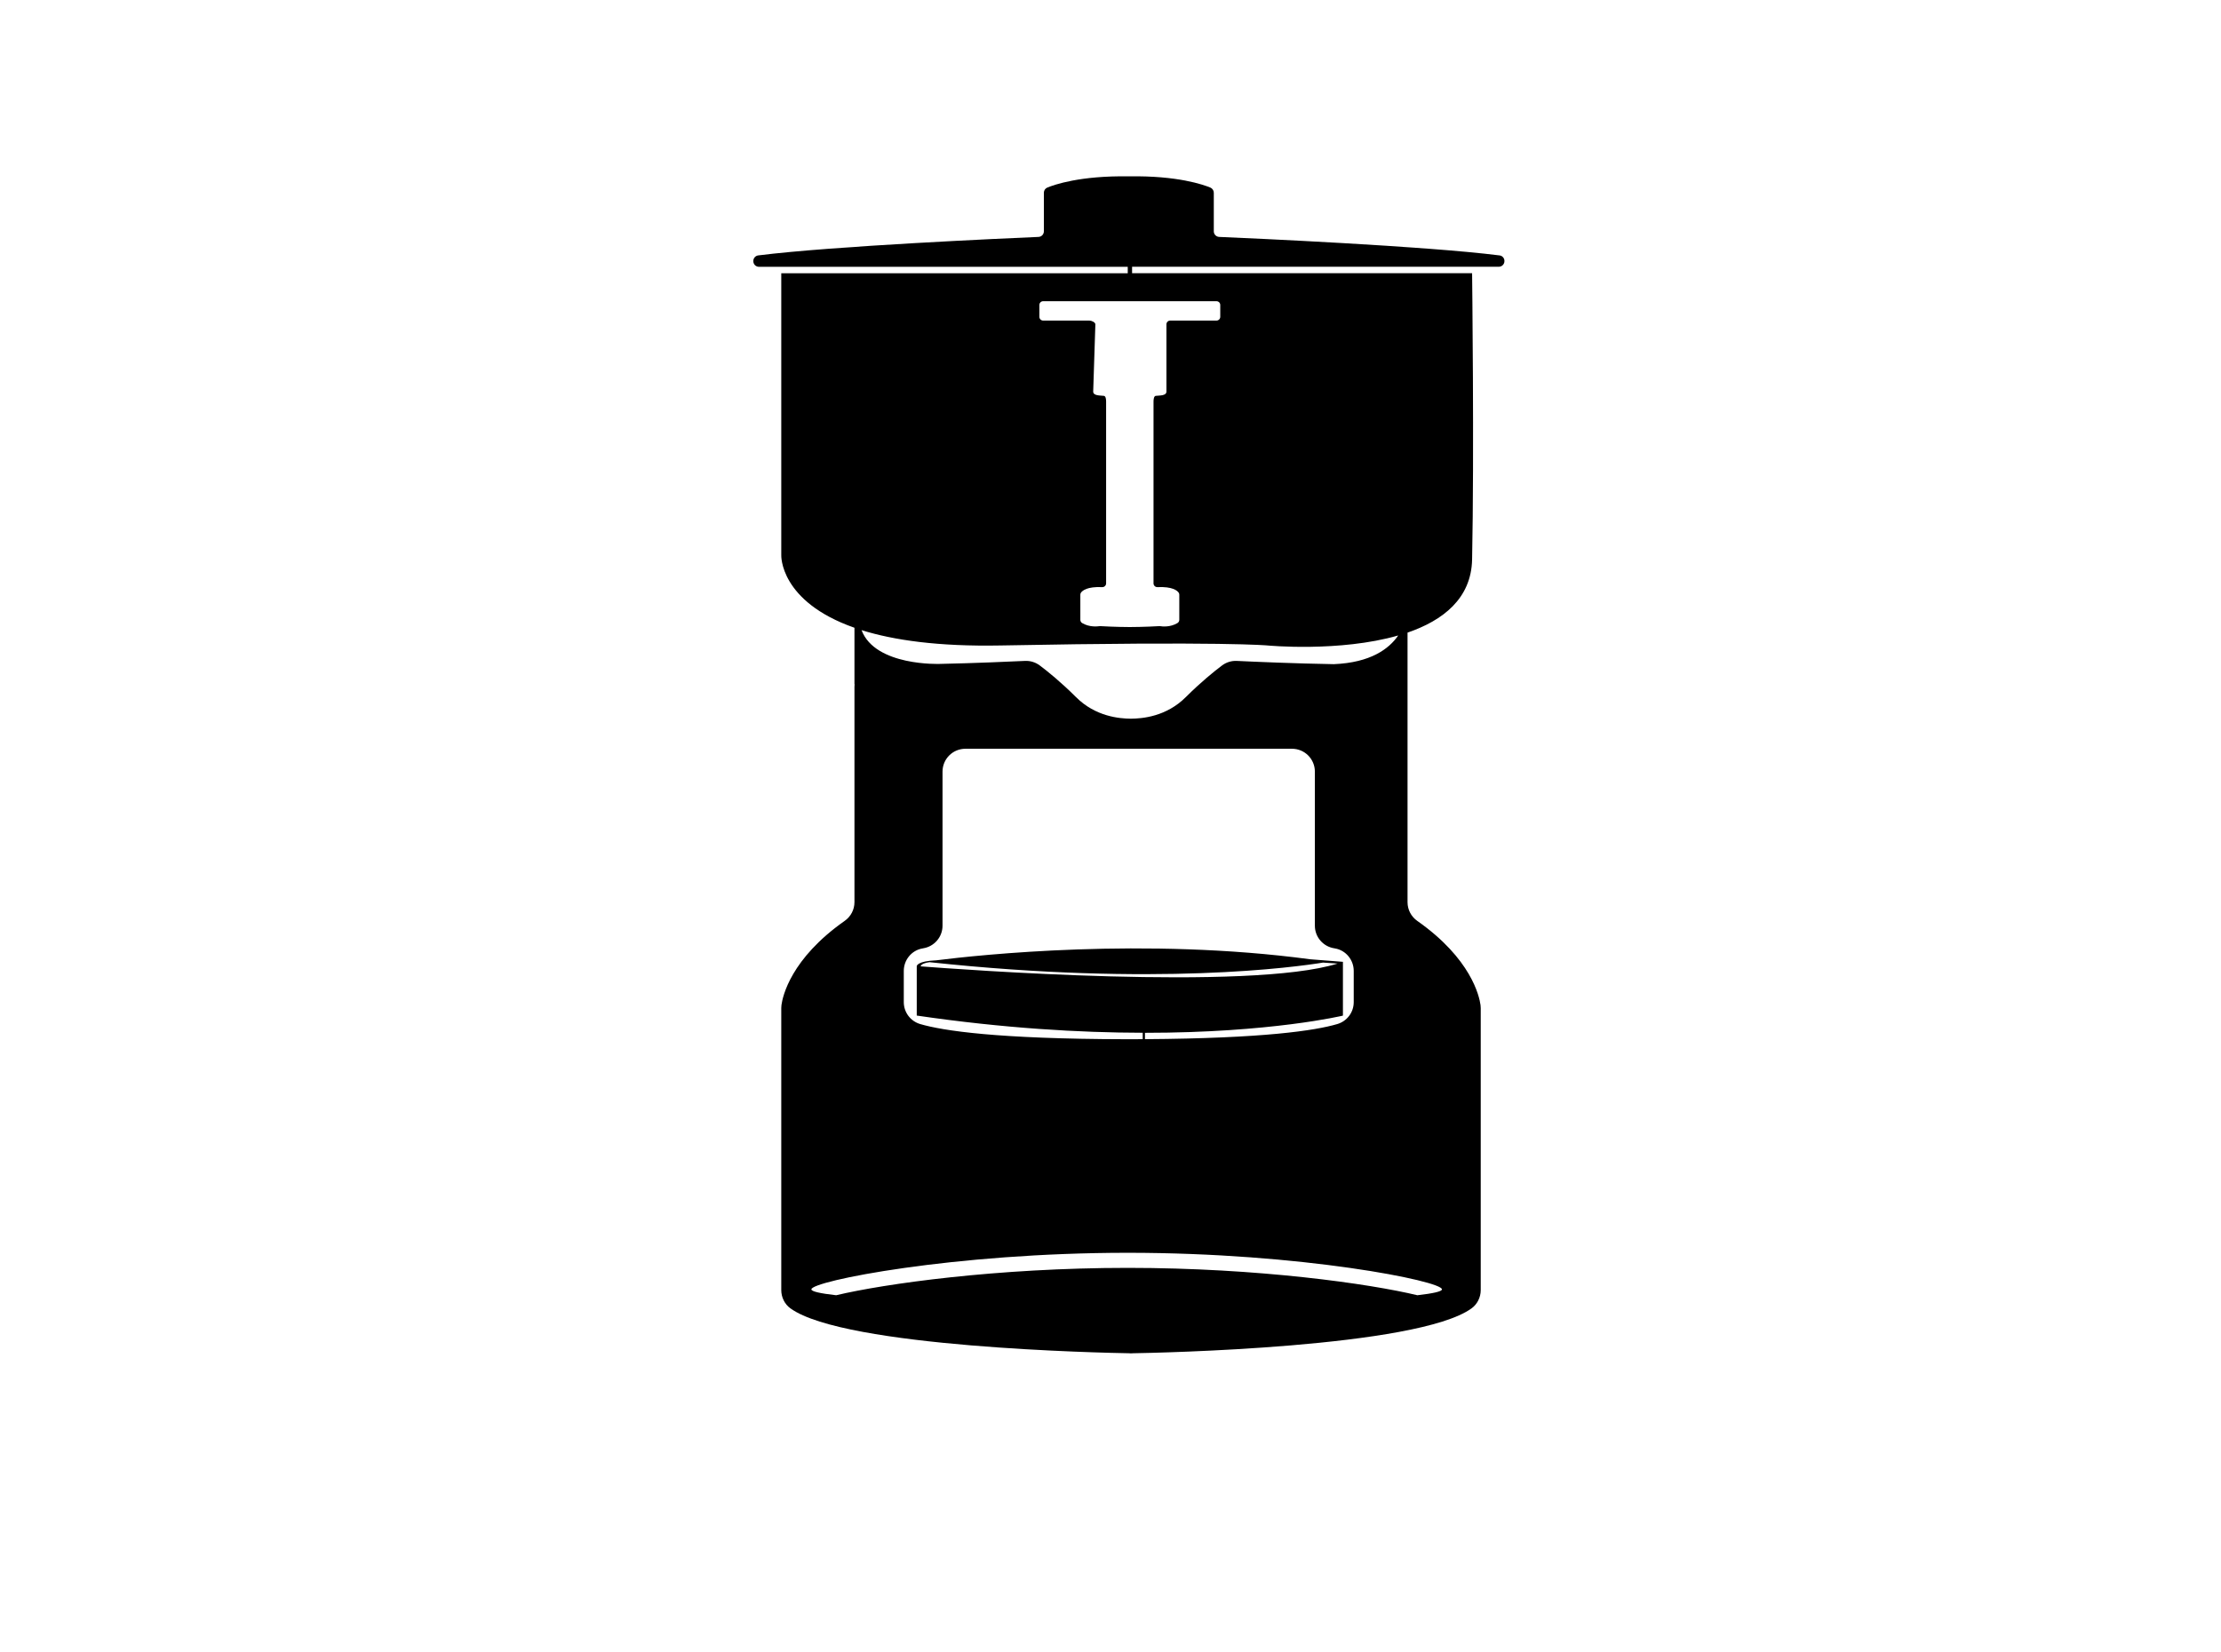 <!-- Generated by IcoMoon.io -->
<svg version="1.1" xmlns="http://www.w3.org/2000/svg" width="43" height="32" viewBox="0 0 43 32">
<title>coldbrew</title>

<defs>
	<style>
   path {
        animation-name: brew;
        animation-duration: 2s;
        animation-timing-function: linear;
        animation-iteration-count: infinite;

      }

    @keyframes brew {
        0%{ transform: translateX(2px) translateY(-3px);}
        25%{ transform: translateX(-2px) translateY(3px);}
        50%{ transform: translateX(2px) translateY(-3px);}
        75%{ transform:translateX(-2px) translateY(3px);}
        100%{ transform: translateX(2px) translateY(-3px);}
      }


	</style>
</defs>
<path d="M29.030 4.946c-1.453-0.183-4.795-0.331-5.426-0.358-0.058-0.003-0.104-0.050-0.104-0.108v-0.747c0-0.044-0.027-0.084-0.067-0.101-0.136-0.055-0.633-0.233-1.578-0.217-0.946-0.015-1.442 0.162-1.578 0.217-0.041 0.017-0.067 0.056-0.067 0.101v0.747c0 0.058-0.046 0.106-0.104 0.108-0.631 0.027-3.974 0.175-5.426 0.358-0.054 0.007-0.095 0.053-0.095 0.108v0.004c0 0.061 0.049 0.109 0.109 0.109h7.14v0.125h-6.708v5.458c0 0-0.040 0.896 1.417 1.407v1.093l0.003-0.001c-0.002 0.017-0.003 0.033-0.003 0.050v4.172c0 0.145-0.071 0.28-0.19 0.363-1.041 0.731-1.2 1.458-1.223 1.628-0.002 0.020-0.004 0.039-0.004 0.059v5.462c0 0.14 0.065 0.274 0.18 0.356 1.051 0.757 6.062 0.86 6.57 0.868v0.001c0 0 0.008 0 0.021-0s0.021 0 0.021 0v-0.001c0.508-0.008 5.519-0.111 6.57-0.868 0.114-0.082 0.18-0.216 0.18-0.356v-5.461c0-0.020-0.001-0.039-0.004-0.059-0.023-0.17-0.182-0.897-1.223-1.628-0.119-0.083-0.19-0.218-0.19-0.363v-4.172c0-0.003-0-0.005-0-0.008h0v-1.041c0.685-0.235 1.235-0.659 1.25-1.418 0.042-2.042 0-5.542 0-5.542h-6.583v-0.125h7.1c0.060 0 0.109-0.049 0.109-0.109v-0.004c0-0.054-0.040-0.1-0.095-0.107zM27.917 24.97c0 0.040-0.17 0.078-0.476 0.113-0.92-0.222-3.078-0.53-5.607-0.53-2.531 0-4.713 0.308-5.645 0.53-0.31-0.035-0.48-0.073-0.48-0.114 0-0.161 2.754-0.708 6.125-0.708s6.083 0.547 6.083 0.708zM25.832 18.364c0.005 0.001 0.010 0.002 0.015 0.003 0.21 0.036 0.362 0.222 0.362 0.435v0.605c0 0.198-0.13 0.37-0.32 0.425-0.426 0.125-1.417 0.277-3.722 0.292v-0.123c2.444 0 3.833-0.333 3.833-0.333v-1.042l-0.632-0.049c-3.201-0.43-6.405-0.085-7.242 0.020v0c-0.373 0.014-0.377 0.112-0.377 0.112v0.958c1.689 0.247 3.161 0.331 4.375 0.333v0.124c-0.068 0-0.137 0.001-0.208 0.001v0c-0.021 0-0.042 0-0.063 0s-0.041 0-0.063 0v-0c-2.484-0.005-3.531-0.164-3.972-0.293-0.19-0.055-0.32-0.228-0.32-0.425v-0.605c0-0.213 0.152-0.399 0.362-0.435 0.005-0.001 0.010-0.002 0.015-0.003 0.215-0.035 0.373-0.22 0.373-0.437v-2.984c0-0.245 0.198-0.443 0.443-0.443h6.323c0.245 0 0.443 0.198 0.443 0.443v2.984c0 0.218 0.158 0.402 0.373 0.437zM17.994 18.633c4.393 0.472 7.1 0.093 7.621 0.008l0.282 0.019c-1.705 0.535-7.363 0.108-8.074 0.054 0.016-0.047 0.090-0.070 0.17-0.080zM27.070 12.307c-0.179 0.26-0.535 0.525-1.245 0.555-0.737-0.012-1.548-0.047-1.88-0.063-0.103-0.005-0.205 0.027-0.287 0.089-0.149 0.112-0.407 0.32-0.7 0.612-0.378 0.378-0.842 0.416-1.063 0.418-0.22-0.002-0.684-0.039-1.063-0.418-0.293-0.293-0.551-0.5-0.7-0.612-0.082-0.062-0.184-0.094-0.287-0.089-0.297 0.014-0.978 0.044-1.647 0.058 0 0-1.253 0.050-1.518-0.654 0.619 0.194 1.484 0.32 2.693 0.297 4.333-0.083 5.167 0 5.167 0s1.394 0.133 2.528-0.193zM23.552 5.833c0.040 0 0.073 0.032 0.073 0.073v0.229c0 0.040-0.032 0.073-0.073 0.073h-0.896c-0.040 0-0.073 0.032-0.073 0.073v1.302c0 0.084-0.134 0.074-0.208 0.083-0.036 0.005-0.042 0.073-0.042 0.11v3.521c0 0.042 0.035 0.075 0.077 0.073 0.288-0.013 0.382 0.066 0.41 0.107 0.008 0.012 0.012 0.026 0.012 0.041v0.485c0 0.026-0.014 0.050-0.036 0.063-0.141 0.085-0.299 0.066-0.332 0.060-0.005-0.001-0.010-0.001-0.015-0.001-0.048 0.003-0.304 0.017-0.575 0.018-0.271-0.001-0.527-0.015-0.575-0.018-0.005-0-0.010 0-0.015 0.001-0.034 0.005-0.191 0.024-0.332-0.060-0.022-0.013-0.036-0.037-0.036-0.063v-0.485c0-0.015 0.004-0.029 0.012-0.041 0.029-0.041 0.123-0.12 0.41-0.107 0.042 0.002 0.077-0.031 0.077-0.073v-3.521c0-0.037-0.005-0.105-0.042-0.11-0.074-0.009-0.208 0-0.208-0.083l0.042-1.302c0-0.040-0.074-0.073-0.115-0.073h-0.896c-0.040 0-0.073-0.032-0.073-0.073v-0.229c0-0.040 0.032-0.073 0.073-0.073h3.354z"></path>
</svg>
